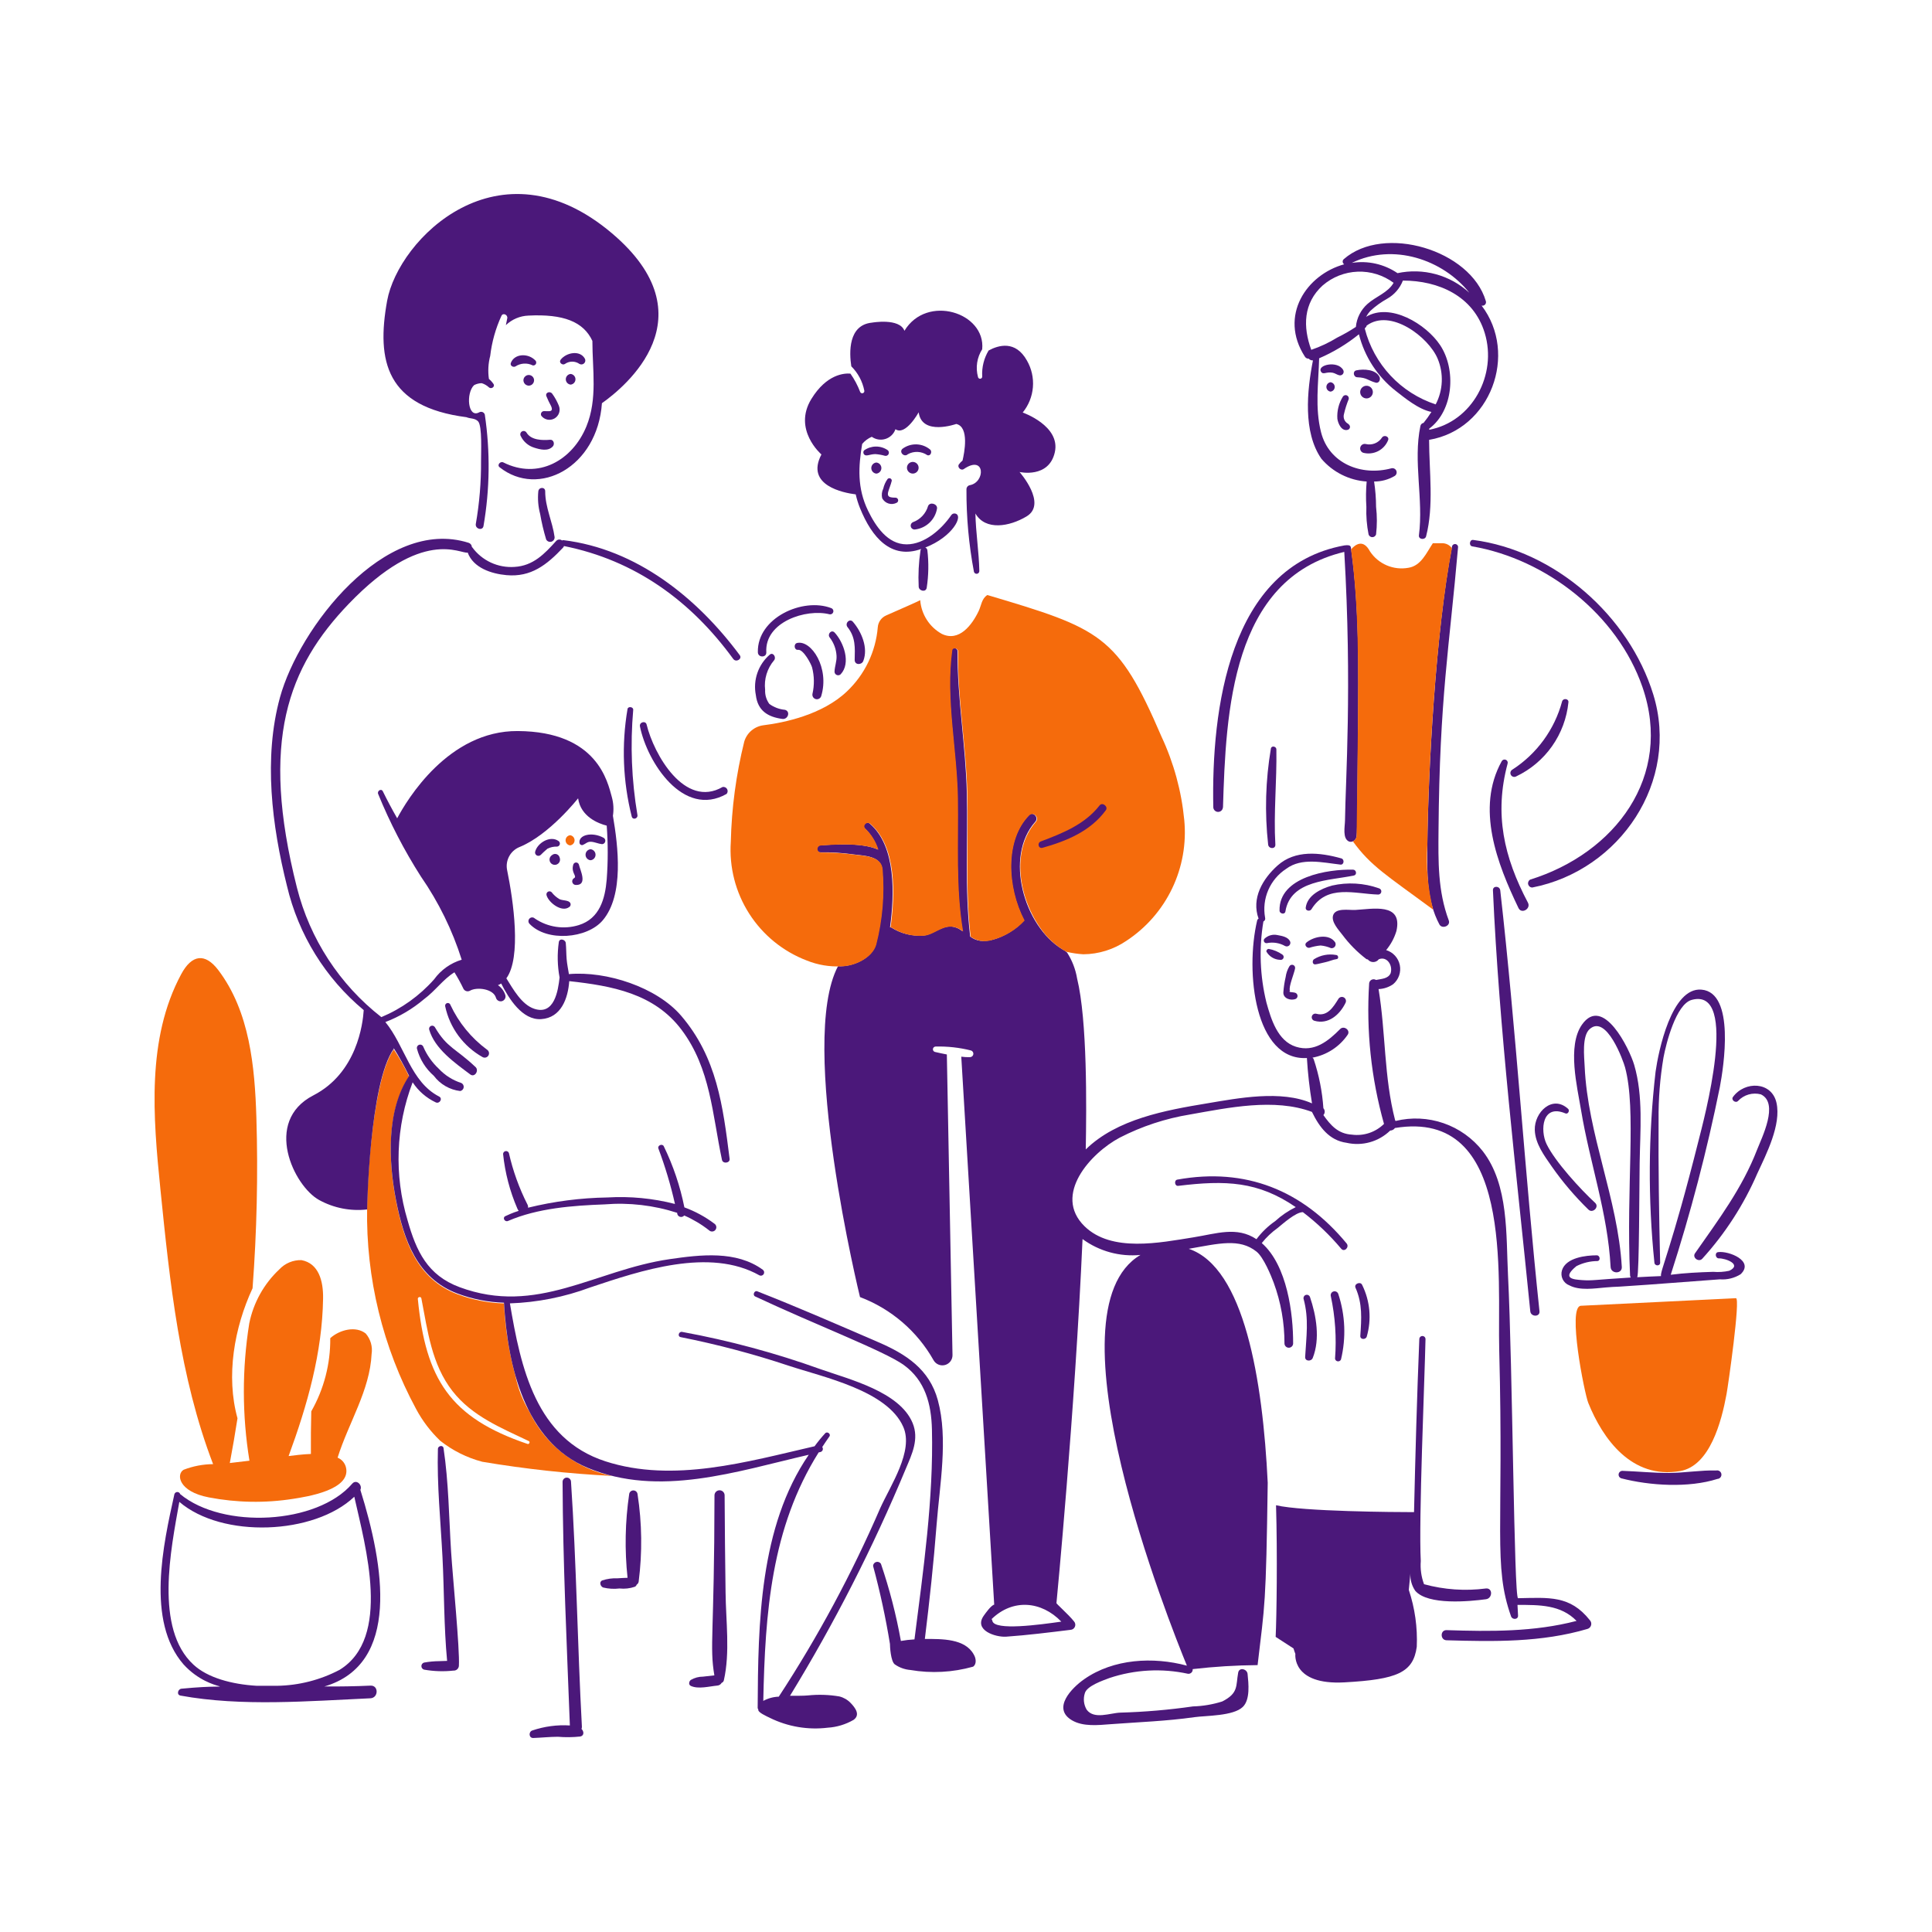 <svg xmlns="http://www.w3.org/2000/svg" width="400" height="400" viewBox="0 0 400 400" fill="none"><path d="M118.03 175.03C118.287 174.998 118.523 174.874 118.695 174.68C118.866 174.486 118.961 174.236 118.961 173.977C118.961 173.718 118.866 173.468 118.695 173.274C118.523 173.08 118.287 172.955 118.03 172.924C117.773 172.955 117.536 173.08 117.364 173.274C117.193 173.468 117.098 173.718 117.098 173.977C117.098 174.236 117.193 174.486 117.364 174.68C117.536 174.874 117.773 174.998 118.03 175.03Z" fill="#F56B0C"></path><path d="M359.405 268.777C360.391 268.724 357.776 286.967 357.459 288.654C356.416 294.313 354.016 303.499 347.85 304.569C337.86 306.306 331.839 297.938 328.829 290.442C328.034 288.458 324.461 270.53 327.3 270.346L359.405 268.777Z" fill="#F56B0C"></path><path d="M69.898 301.793C72.17 294.551 76.586 287.867 76.939 280.309C77.054 279.559 77.004 278.793 76.793 278.064C76.582 277.336 76.215 276.662 75.718 276.089C73.652 274.45 70.306 275.309 68.377 277.051C68.43 282.36 67.074 287.588 64.446 292.201C64.371 295.142 64.345 298.083 64.368 301.025C62.619 301.094 60.872 301.322 59.754 301.462C63.645 290.882 66.724 280.038 66.891 268.828C66.948 265.198 65.979 261.557 62.41 260.895C61.555 260.872 60.705 261.03 59.916 261.36C59.126 261.69 58.416 262.184 57.832 262.809C54.639 265.805 52.461 269.724 51.602 274.018C50.101 283.428 50.115 293.017 51.646 302.422L47.579 302.903C48.161 299.821 48.692 296.734 49.17 293.642C46.75 284.905 48.488 274.897 52.29 266.724C53.174 254.992 53.439 243.221 53.084 231.461C52.759 220.785 51.687 209.446 45.222 200.882C42.449 197.211 39.703 197.623 37.506 201.711C30.334 215.071 31.688 231.199 33.216 246.274C35.161 265.495 37.191 285.074 44.12 303.133C42.028 303.151 39.956 303.548 38.005 304.304C36.468 305.229 36.926 308.813 43.238 310.019C49.001 311.126 54.913 311.227 60.711 310.316C63.334 309.901 72.874 308.498 71.606 303.718C71.488 303.288 71.272 302.891 70.976 302.557C70.68 302.223 70.311 301.961 69.898 301.793Z" fill="#F56B0C"></path><path d="M109.64 292.35C108.25 290.044 107.261 287.519 106.715 284.882C105.377 279.978 104.583 274.941 104.348 269.863C101.062 269.76 97.815 269.12 94.736 267.967C86.361 264.837 83.619 256.941 82.004 248.667C80.436 240.663 79.942 229.988 84.712 222.911C83.788 220.958 82.724 219.075 81.528 217.277C77.334 223.13 76.091 242.932 76.007 250.092C75.754 264.611 79.248 278.949 86.151 291.724C87.452 294.156 89.13 296.367 91.122 298.276C93.699 300.323 96.675 301.812 99.859 302.645C108.755 304.14 117.73 305.118 126.739 305.572C123.06 304.841 119.601 303.266 116.634 300.972C113.667 298.678 111.273 295.726 109.64 292.35ZM109.23 298.955C93.164 293.513 88.121 285.534 86.505 268.908C86.505 268.48 87.159 268.392 87.239 268.804C88.542 275.524 89.35 282.463 93.695 288.024C97.746 293.207 103.725 295.607 109.474 298.36C109.817 298.482 109.571 299.07 109.232 298.955H109.23Z" fill="#F56B0C"></path><path d="M111.451 101.727C111.296 103.292 111.423 104.872 111.826 106.392C112.135 108.18 112.553 109.948 113.076 111.686C113.174 111.877 113.335 112.027 113.532 112.112C113.728 112.197 113.948 112.211 114.154 112.153C114.36 112.094 114.539 111.966 114.661 111.79C114.783 111.614 114.84 111.401 114.823 111.188C114.387 107.99 112.866 104.998 112.878 101.727C112.889 100.756 111.548 100.816 111.451 101.727Z" fill="#4B187A"></path><path d="M121.096 74.268C120.063 72.384 117.154 73.017 116.063 74.496C115.653 75.053 116.429 75.681 116.937 75.37C117.379 75.05 117.909 74.877 118.455 74.873C119 74.87 119.533 75.037 119.978 75.352C120.131 75.436 120.307 75.47 120.48 75.447C120.653 75.424 120.814 75.346 120.939 75.224C121.064 75.103 121.147 74.944 121.176 74.772C121.204 74.6 121.176 74.423 121.096 74.268Z" fill="#4B187A"></path><path d="M105.762 75.152C105.559 75.707 106.234 76.114 106.698 75.877C107.223 75.526 107.832 75.32 108.463 75.281C109.094 75.241 109.724 75.368 110.289 75.65C110.415 75.678 110.545 75.666 110.663 75.614C110.78 75.563 110.879 75.475 110.943 75.364C111.007 75.253 111.034 75.124 111.02 74.997C111.007 74.869 110.952 74.749 110.866 74.655C109.375 73.051 106.489 73.18 105.762 75.152Z" fill="#4B187A"></path><path d="M109.013 89.573C108.966 89.494 108.905 89.426 108.832 89.371C108.759 89.316 108.676 89.276 108.587 89.253C108.499 89.231 108.407 89.225 108.316 89.238C108.226 89.251 108.139 89.282 108.06 89.328C107.982 89.374 107.913 89.436 107.858 89.509C107.803 89.582 107.763 89.665 107.741 89.753C107.718 89.842 107.713 89.934 107.726 90.024C107.738 90.115 107.769 90.202 107.815 90.28C108.087 90.852 108.474 91.36 108.953 91.774C109.431 92.188 109.991 92.498 110.595 92.683C111.819 93.08 113.501 93.502 114.465 92.413C114.884 91.941 114.641 90.982 113.897 91.049C112.281 91.186 109.975 91.161 109.013 89.573Z" fill="#4B187A"></path><path d="M149.606 162.938C141.742 167.463 135.361 156.151 133.878 150.016C133.667 149.143 132.316 149.5 132.498 150.4C133.987 157.813 141.471 169.438 150.426 164.379C150.549 164.243 150.626 164.071 150.646 163.888C150.665 163.706 150.627 163.522 150.536 163.362C150.445 163.203 150.307 163.076 150.14 163C149.973 162.923 149.786 162.902 149.606 162.938Z" fill="#4B187A"></path><path d="M158.656 135.049C158.285 128.734 166.931 125.954 171.762 127.186C171.925 127.217 172.094 127.185 172.236 127.097C172.377 127.008 172.48 126.871 172.524 126.71C172.568 126.55 172.551 126.379 172.475 126.23C172.4 126.082 172.271 125.968 172.115 125.91C166.236 123.635 156.731 127.908 156.907 135.04C156.927 136.202 158.724 136.194 158.656 135.049Z" fill="#4B187A"></path><path d="M161.968 148.845C163.173 149.006 163.716 147.254 162.499 146.957C161.338 146.85 160.227 146.43 159.284 145.744C158.668 144.899 158.36 143.868 158.411 142.824C158.284 141.732 158.383 140.626 158.702 139.574C159.02 138.523 159.551 137.547 160.262 136.709C160.784 136.106 160.069 134.972 159.388 135.521C158.207 136.537 157.316 137.849 156.806 139.323C156.297 140.796 156.187 142.378 156.488 143.908C156.874 147.141 158.978 148.444 161.968 148.845Z" fill="#4B187A"></path><path d="M170.015 144.144C171.802 138.308 167.992 132.472 165.044 133.118C164.257 133.295 164.414 134.642 165.235 134.543C166.345 134.407 167.956 137.521 168.128 138.168C168.597 139.962 168.627 141.843 168.214 143.65C168.167 143.883 168.211 144.124 168.335 144.326C168.459 144.528 168.655 144.675 168.884 144.738C169.113 144.8 169.357 144.774 169.566 144.664C169.776 144.553 169.937 144.367 170.015 144.144Z" fill="#4B187A"></path><path d="M174.043 139.609C176.245 137.277 174.66 132.973 172.805 130.969C172.158 130.271 171.224 131.273 171.783 131.991C172.628 133.082 173.121 134.405 173.198 135.783C173.265 136.944 172.805 137.959 172.779 139.086C172.784 139.23 172.831 139.369 172.913 139.487C172.996 139.605 173.11 139.697 173.243 139.752C173.376 139.808 173.522 139.823 173.664 139.798C173.806 139.773 173.937 139.707 174.043 139.609Z" fill="#4B187A"></path><path d="M178.734 136.849C179.795 134.138 178.367 130.794 176.584 128.732C175.912 127.954 174.848 129.056 175.475 129.843C177.164 131.965 177.012 134.087 176.952 136.605C176.925 137.723 178.39 137.724 178.734 136.849Z" fill="#4B187A"></path><path d="M189.437 109.625C190.571 109.495 191.631 108.998 192.456 108.209C193.281 107.421 193.825 106.384 194.006 105.257C194.084 104.304 192.547 103.858 192.153 104.749C191.932 105.517 191.533 106.222 190.988 106.806C190.444 107.389 189.768 107.836 189.018 108.109C188.845 108.187 188.706 108.325 188.625 108.497C188.545 108.669 188.528 108.863 188.579 109.046C188.629 109.229 188.744 109.388 188.901 109.494C189.058 109.6 189.248 109.646 189.437 109.625Z" fill="#4B187A"></path><path d="M188.982 98.049C189.221 98.049 189.454 97.978 189.652 97.845C189.851 97.713 190.005 97.525 190.097 97.304C190.188 97.084 190.212 96.841 190.165 96.607C190.119 96.373 190.004 96.159 189.835 95.99C189.666 95.821 189.452 95.706 189.218 95.66C188.984 95.613 188.741 95.637 188.521 95.728C188.3 95.82 188.112 95.974 187.98 96.172C187.847 96.371 187.776 96.604 187.776 96.843C187.776 97.162 187.903 97.469 188.13 97.695C188.356 97.922 188.662 98.049 188.982 98.049Z" fill="#4B187A"></path><path d="M181.437 98.058C181.722 98.03 181.988 97.897 182.181 97.685C182.374 97.472 182.481 97.195 182.481 96.908C182.481 96.621 182.374 96.344 182.181 96.132C181.988 95.919 181.722 95.786 181.437 95.759C181.151 95.786 180.886 95.919 180.692 96.132C180.499 96.344 180.392 96.621 180.392 96.908C180.392 97.195 180.499 97.472 180.692 97.685C180.886 97.897 181.151 98.03 181.437 98.058Z" fill="#4B187A"></path><path d="M191.98 94.231C192.652 94.501 193.025 93.568 192.625 93.12C191.826 92.433 190.817 92.039 189.763 92.004C188.71 91.969 187.676 92.295 186.834 92.928C186.079 93.615 187.217 94.754 187.951 94.047C188.573 93.7 189.28 93.533 189.992 93.566C190.703 93.598 191.392 93.829 191.98 94.231Z" fill="#4B187A"></path><path d="M183.736 93.165C183.02 92.689 182.177 92.442 181.317 92.454C180.458 92.466 179.622 92.738 178.92 93.234C178.806 93.353 178.744 93.513 178.747 93.679C178.75 93.844 178.818 94.002 178.936 94.118C179.38 94.546 180.008 94.049 181.21 94.015C181.891 94.061 182.564 94.18 183.219 94.369C183.372 94.405 183.532 94.386 183.672 94.316C183.812 94.246 183.922 94.128 183.984 93.984C184.046 93.84 184.055 93.679 184.009 93.529C183.964 93.379 183.867 93.25 183.736 93.165Z" fill="#4B187A"></path><path d="M185.681 104.077C185.775 104.022 185.851 103.939 185.899 103.841C185.948 103.742 185.966 103.631 185.952 103.523C185.937 103.414 185.892 103.311 185.82 103.228C185.748 103.145 185.654 103.085 185.548 103.055C185.226 103.002 184.929 103.055 184.614 102.984C183.076 102.808 184.202 101.338 184.632 99.534C184.637 99.431 184.61 99.328 184.555 99.241C184.499 99.153 184.417 99.085 184.321 99.047C184.225 99.008 184.119 99 184.018 99.024C183.918 99.048 183.827 99.103 183.758 99.181C183.333 99.772 183.032 100.444 182.874 101.156C182.567 101.776 182.487 102.483 182.648 103.156C182.785 103.417 182.973 103.648 183.2 103.836C183.427 104.024 183.69 104.165 183.972 104.251C184.254 104.336 184.55 104.365 184.844 104.336C185.137 104.306 185.422 104.218 185.681 104.077Z" fill="#4B187A"></path><path d="M129.92 146.808C128.662 154.206 128.96 161.785 130.794 169.062C131.004 169.831 132.106 169.497 131.973 168.738C130.761 161.547 130.467 154.231 131.1 146.966C131.151 146.329 130.016 146.172 129.92 146.808Z" fill="#4B187A"></path><path d="M96.572 86.376C97.357 86.717 98.317 86.526 98.991 87.249C99.863 88.187 99.58 93.793 99.594 95.48C99.622 99.834 99.26 104.182 98.512 108.472C98.335 109.51 99.927 109.957 100.103 108.909C101.421 101.281 101.513 93.491 100.374 85.835C100.341 85.72 100.282 85.614 100.202 85.525C100.121 85.436 100.022 85.366 99.912 85.32C99.801 85.275 99.681 85.255 99.561 85.263C99.442 85.27 99.326 85.304 99.221 85.363C96.828 86.684 96.443 81.387 98.146 79.744C98.636 79.482 99.182 79.342 99.737 79.334C100.298 79.508 100.812 79.807 101.241 80.208C101.702 80.629 102.562 80.075 102.167 79.492C101.904 79.102 101.586 78.752 101.223 78.452C100.992 76.858 101.084 75.234 101.493 73.677C101.827 70.809 102.612 68.011 103.819 65.387C104.15 64.671 105.175 65.201 105.023 65.902C104.924 66.363 104.846 66.837 104.735 67.316C105.993 66.115 107.646 65.412 109.384 65.341C116.634 64.975 120.802 66.598 122.647 70.582C122.647 76.542 123.743 82.586 121.409 88.284C118.521 95.324 111.428 99.37 104.206 95.736C103.601 95.433 102.834 96.266 103.437 96.742C111.487 103.124 123.688 96.763 124.624 83.479C129.379 80.119 147.165 65.62 126.688 48.292C103.297 28.497 82.478 49.507 80.154 62.262C77.877 74.818 80.015 84.243 96.572 86.376Z" fill="#4B187A"></path><path d="M211.741 85.408C212.96 83.914 213.696 82.085 213.852 80.163C214.008 78.241 213.577 76.317 212.615 74.646C210.242 70.402 206.71 71.463 204.682 72.566C203.715 74.179 203.253 76.044 203.354 77.921C203.369 78.037 203.338 78.154 203.267 78.247C203.195 78.339 203.09 78.4 202.975 78.415C202.859 78.43 202.742 78.399 202.649 78.328C202.556 78.257 202.496 78.152 202.48 78.036C202.219 77.074 202.161 76.067 202.312 75.081C202.462 74.096 202.817 73.152 203.354 72.312C204.091 64.697 191.882 60.837 187.253 68.485C186.239 65.778 180.517 66.8 180.517 66.8C175.58 67.29 175.824 73.012 176.252 75.841C177.63 77.21 178.568 78.96 178.943 80.865C178.971 80.98 178.953 81.101 178.893 81.203C178.833 81.305 178.736 81.379 178.622 81.41C178.508 81.441 178.386 81.426 178.283 81.369C178.18 81.311 178.103 81.216 178.07 81.102C177.562 79.774 176.89 78.515 176.07 77.353C174.81 77.249 171.148 77.452 167.988 82.597C164.078 88.963 170.068 94.091 170.068 94.091C166.678 100.539 174.697 102.049 177.169 102.355C177.383 103.315 177.675 104.256 178.043 105.168C180.535 111.342 184.51 115.883 190.729 113.656C190.658 113.74 190.607 113.838 190.581 113.945C190.204 116.436 190.079 118.958 190.206 121.474C190.255 122.359 191.695 122.691 191.865 121.694C192.258 119.129 192.305 116.522 192.004 113.945C191.994 113.816 191.947 113.693 191.87 113.589C191.793 113.486 191.688 113.406 191.568 113.359C197.226 111.17 199.568 106.705 197.757 106.321C197.605 106.29 197.448 106.304 197.304 106.362C197.16 106.42 197.037 106.52 196.951 106.648C194.965 109.557 191.419 112.709 187.707 112.703C183.758 112.703 181.284 108.93 179.739 105.766C177.429 101.041 177.728 96.57 178.501 91.918C179.039 91.272 179.722 90.763 180.494 90.432C180.901 90.722 181.37 90.912 181.864 90.989C182.357 91.066 182.862 91.026 183.338 90.873C183.813 90.721 184.247 90.459 184.604 90.11C184.961 89.76 185.231 89.332 185.394 88.86C187.474 90.319 190.201 85.366 190.201 85.366C190.855 90.317 197.982 87.776 197.982 87.776C200.733 88.388 199.658 93.771 199.283 95.352C199.004 95.579 198.754 95.841 198.54 96.13C198.114 96.71 198.951 97.518 199.536 97.117C204.031 94.042 204.054 99.921 200.733 100.463C200.544 100.515 200.378 100.63 200.262 100.789C200.147 100.947 200.088 101.14 200.095 101.336C200.067 107.052 200.585 112.757 201.642 118.374C201.676 118.509 201.759 118.627 201.874 118.704C201.989 118.782 202.129 118.815 202.267 118.797C202.405 118.779 202.531 118.71 202.622 118.605C202.713 118.5 202.762 118.365 202.76 118.226C202.685 114.258 202.026 110.291 201.948 106.316C204.019 109.907 208.999 109.043 212.537 106.919C216.905 104.298 211.087 97.723 211.087 97.723C211.087 97.723 217.16 99.112 218.39 93.635C219.621 88.158 211.741 85.408 211.741 85.408Z" fill="#4B187A"></path><path d="M100.798 217.298C97.557 214.894 94.965 211.72 93.258 208.063C93.217 207.921 93.121 207.8 92.991 207.729C92.861 207.657 92.708 207.639 92.565 207.679C92.422 207.72 92.301 207.815 92.228 207.944C92.155 208.073 92.136 208.226 92.176 208.369C92.646 210.564 93.578 212.634 94.91 214.442C96.241 216.249 97.942 217.753 99.898 218.854C100.105 218.973 100.35 219.006 100.58 218.944C100.811 218.883 101.007 218.732 101.126 218.526C101.246 218.32 101.278 218.074 101.217 217.844C101.155 217.614 101.005 217.417 100.798 217.298Z" fill="#4B187A"></path><path d="M98.512 220.976C94.333 216.995 92.583 217.016 90.036 212.664C89.955 212.532 89.83 212.433 89.682 212.385C89.534 212.337 89.374 212.344 89.231 212.405C89.088 212.465 88.972 212.575 88.903 212.714C88.834 212.853 88.818 213.013 88.857 213.163C90.011 217.163 94.174 220.06 97.375 222.458C98.259 223.116 99.184 221.727 98.512 220.976Z" fill="#4B187A"></path><path d="M90.832 221.257C89.471 219.987 88.387 218.449 87.649 216.739C87.591 216.574 87.472 216.437 87.317 216.356C87.162 216.275 86.982 216.255 86.813 216.302C86.645 216.349 86.5 216.458 86.409 216.608C86.318 216.757 86.287 216.936 86.323 217.107C86.897 219.291 88.114 221.251 89.817 222.734C90.467 223.601 91.286 224.328 92.224 224.87C93.163 225.411 94.201 225.758 95.278 225.887C95.462 225.854 95.632 225.764 95.762 225.629C95.892 225.494 95.975 225.321 96.001 225.135C96.026 224.949 95.991 224.76 95.902 224.595C95.813 224.43 95.673 224.298 95.504 224.218C93.718 223.648 92.109 222.629 90.832 221.257Z" fill="#4B187A"></path><path d="M105.177 252.788C111.343 250.123 118.579 249.604 125.168 249.355C130.245 248.941 135.353 249.535 140.2 251.102C140.192 251.275 140.239 251.447 140.334 251.591C140.429 251.736 140.568 251.847 140.73 251.908C140.892 251.969 141.07 251.977 141.237 251.931C141.404 251.885 141.552 251.788 141.66 251.652C143.509 252.458 145.247 253.497 146.831 254.745C146.922 254.827 147.028 254.889 147.144 254.928C147.259 254.967 147.382 254.981 147.503 254.97C147.625 254.959 147.743 254.923 147.85 254.864C147.957 254.805 148.05 254.725 148.125 254.629C148.199 254.532 148.253 254.421 148.282 254.302C148.312 254.184 148.316 254.061 148.296 253.941C148.275 253.82 148.23 253.706 148.163 253.604C148.096 253.502 148.009 253.415 147.906 253.348C146.013 251.924 143.92 250.787 141.694 249.974C140.818 245.592 139.385 241.341 137.43 237.323C137.132 236.704 136.069 237.146 136.313 237.786C137.719 241.53 138.866 245.366 139.745 249.267C135.184 248.095 130.467 247.641 125.766 247.921C120.222 248.01 114.705 248.722 109.32 250.043C109.357 249.798 109.307 249.548 109.181 249.336C107.476 245.97 106.194 242.406 105.363 238.725C105.314 238.59 105.22 238.476 105.097 238.402C104.974 238.329 104.829 238.3 104.687 238.321C104.545 238.342 104.415 238.411 104.318 238.518C104.222 238.624 104.165 238.761 104.158 238.904C104.559 242.805 105.555 246.622 107.112 250.222C107.439 251.106 108.068 250.176 104.577 251.813C103.981 252.177 104.544 253.062 105.177 252.788Z" fill="#4B187A"></path><path d="M91.827 299.811C91.725 299.128 90.685 299.33 90.666 299.959C90.445 307.386 91.226 314.925 91.61 322.352C91.978 329.489 91.898 336.759 92.57 343.871C92.029 343.871 91.477 343.917 90.945 343.923C89.887 343.932 88.832 344.032 87.79 344.22C87.633 344.266 87.494 344.362 87.396 344.494C87.298 344.625 87.245 344.785 87.245 344.949C87.245 345.114 87.298 345.273 87.396 345.405C87.494 345.536 87.633 345.632 87.79 345.679C89.8 346.035 91.851 346.103 93.88 345.88C94.02 345.889 94.16 345.871 94.293 345.825C94.426 345.78 94.548 345.709 94.653 345.616C94.758 345.523 94.843 345.41 94.904 345.284C94.965 345.158 95.001 345.021 95.009 344.881C95.216 341.47 93.73 326.55 93.4 321.33C92.949 314.209 92.895 306.893 91.827 299.811Z" fill="#4B187A"></path><path d="M150.025 309.595C150.025 309.317 149.914 309.05 149.718 308.854C149.521 308.657 149.254 308.546 148.976 308.546C148.698 308.546 148.431 308.657 148.235 308.854C148.038 309.05 147.927 309.317 147.927 309.595C147.894 338.619 146.866 340.719 147.901 346.867L145.568 347.129C144.675 347.127 143.798 347.363 143.026 347.811C142.651 348.091 142.495 348.795 143.026 349.049C144.583 349.773 146.875 349.134 148.53 348.98C148.711 348.966 148.884 348.907 149.037 348.81C149.189 348.712 149.315 348.579 149.404 348.422C149.518 348.377 149.62 348.306 149.701 348.213C149.782 348.121 149.839 348.01 149.867 347.891C151.178 342.11 150.285 335.617 150.221 329.702C150.136 322.946 150.05 316.288 150.025 309.595Z" fill="#4B187A"></path><path d="M130.261 309.36C129.421 315.092 129.309 320.907 129.929 326.667C129.222 326.667 128.461 326.746 127.807 326.773C126.749 326.728 125.692 326.876 124.687 327.21C123.98 327.507 124.311 328.467 124.88 328.678C125.986 328.946 127.131 329.014 128.261 328.877C129.331 328.995 130.414 328.874 131.432 328.524C131.522 328.481 131.603 328.42 131.669 328.345C131.735 328.27 131.785 328.182 131.816 328.087C131.924 328.018 132.016 327.927 132.087 327.82C132.158 327.713 132.206 327.593 132.228 327.466C132.998 321.451 132.921 315.357 132 309.363C131.978 309.148 131.878 308.948 131.718 308.802C131.557 308.657 131.349 308.576 131.132 308.576C130.916 308.575 130.707 308.655 130.546 308.8C130.385 308.945 130.284 309.144 130.261 309.36Z" fill="#4B187A"></path><path d="M187.523 304.118C188.827 301.034 190.321 297.948 188.947 294.62C186.27 288.135 175.833 285.578 169.884 283.479C160.558 280.125 150.973 277.541 141.225 275.755C140.518 275.629 140.212 276.698 140.928 276.839C148.503 278.344 155.976 280.323 163.304 282.763C170.531 285.152 183.723 287.9 187.016 295.423C189.202 300.412 184.397 307.48 182.241 312.249C176.366 325.834 169.338 338.891 161.236 351.277C160.114 351.314 159.016 351.614 158.03 352.151C158.407 333.926 159.682 316.33 169.493 300.709L169.847 300.629C169.954 300.605 170.054 300.555 170.137 300.482C170.221 300.41 170.285 300.318 170.323 300.215C170.362 300.112 170.375 300.001 170.36 299.891C170.346 299.782 170.304 299.678 170.239 299.589C170.729 298.855 171.201 298.123 171.725 297.396C172.078 296.9 171.274 296.281 170.851 296.742C170.068 297.597 169.333 298.495 168.649 299.432C154.741 302.631 139.39 307.094 125.349 302.551C110.952 297.886 107.824 283.202 105.573 269.85C111.248 269.655 116.853 268.543 122.173 266.558C132.592 263.077 146.916 258.214 157.252 264.059C157.406 264.128 157.579 264.138 157.74 264.086C157.9 264.035 158.035 263.926 158.12 263.78C158.204 263.635 158.232 263.463 158.198 263.298C158.163 263.134 158.069 262.988 157.933 262.888C152.43 258.867 145.012 259.769 138.633 260.695C123.13 262.954 111.174 272.443 95.14 266.49C88.519 264.032 86.186 259.054 84.384 252.651C81.573 243.273 81.942 233.228 85.433 224.081C86.612 225.878 88.264 227.314 90.208 228.232C91.01 228.61 91.72 227.438 90.915 227.025C85.035 224.019 83.811 216.498 79.785 211.605C82.697 210.491 85.4 208.893 87.78 206.878C90.156 205.121 91.702 202.781 94.087 201.304C94.779 202.42 95.409 203.572 95.974 204.756C96.106 204.979 96.32 205.14 96.57 205.206C96.82 205.273 97.087 205.238 97.311 205.11C98.726 204.293 102.157 204.707 102.684 206.578C102.755 206.836 102.927 207.055 103.16 207.186C103.393 207.318 103.669 207.352 103.927 207.28C104.185 207.208 104.404 207.037 104.535 206.804C104.667 206.57 104.701 206.295 104.629 206.037C104.366 205.194 103.827 204.464 103.099 203.966C103.332 203.876 103.555 203.761 103.764 203.624C105.345 206.735 108.132 211.262 112.056 210.999C116.189 210.721 117.603 206.684 117.856 203.136C126.698 204.105 135.469 205.679 141.123 213.227C147.125 221.239 147.47 230.697 149.475 240.136C149.661 241.01 151.171 240.828 151.058 239.919C149.671 228.935 148.433 218.953 141.027 210.3C135.966 204.387 125.572 200.995 117.787 201.678C117.621 200.638 117.402 199.607 117.315 198.558C117.228 197.509 117.244 196.348 117.138 195.246C117.068 194.496 115.828 194.171 115.697 195.055C115.349 197.487 115.402 199.961 115.854 202.376C115.549 205.136 114.77 210.242 110.611 208.859C107.99 207.987 106.243 204.792 104.837 202.551C107.982 198.252 106.288 186.473 105.004 180.202C104.794 179.232 104.93 178.219 105.39 177.34C105.849 176.46 106.602 175.769 107.518 175.387C113.747 172.871 119.69 165.279 119.69 165.279C120.231 169.115 123.934 170.52 125.614 170.938C125.892 174.646 125.892 178.37 125.614 182.079C125.283 186.042 124.176 190.185 119.83 191.532C118.309 192.002 116.701 192.123 115.127 191.887C113.553 191.651 112.052 191.064 110.735 190.169C110.589 190.023 110.391 189.941 110.185 189.94C109.978 189.94 109.78 190.022 109.634 190.168C109.488 190.314 109.406 190.512 109.406 190.718C109.406 190.925 109.487 191.123 109.633 191.269C113.225 195.05 121.557 194.36 124.792 190.544C129.23 185.309 127.975 175.185 126.898 168.902C127.101 167.59 127.02 166.25 126.661 164.971C125.81 161.977 123.761 151.452 107.188 151.355C92.841 151.263 84.269 165.576 82.231 169.421C81.183 167.588 80.192 165.723 79.26 163.829C78.943 163.175 78.022 163.748 78.299 164.397C80.727 170.349 83.69 176.069 87.15 181.486C90.81 186.768 93.655 192.57 95.591 198.698C93.291 199.39 91.282 200.819 89.875 202.765C86.87 206.16 83.138 208.834 78.955 210.585C70.308 203.838 64.157 194.4 61.475 183.766C53.782 153.42 59.629 138.106 72.23 124.993C87.495 109.119 95.281 114.737 96.834 114.411C97.996 117.575 101.725 118.794 104.871 119.078C109.937 119.534 113.2 116.956 116.553 113.407C116.65 113.305 116.724 113.185 116.772 113.053C131.503 116.007 143.054 124.41 151.807 136.424C152.393 137.227 153.74 136.424 153.151 135.637C144.318 123.745 131.782 113.662 116.615 111.826C116.526 111.823 116.44 111.851 116.369 111.904C116.192 111.759 115.966 111.688 115.738 111.706C115.511 111.725 115.299 111.83 115.147 112.001C112.742 114.67 110.39 117.156 106.505 117.374C104.824 117.49 103.141 117.177 101.613 116.466C100.085 115.755 98.763 114.668 97.769 113.306L97.698 113.253C97.688 113.056 97.617 112.866 97.495 112.71C97.373 112.554 97.207 112.438 97.018 112.38C79.665 106.885 61.903 130.028 57.963 144.401C54.522 156.957 56.297 170.963 59.413 183.412C61.778 193.483 67.357 202.512 75.305 209.133C75.129 211.938 73.914 222.129 64.883 226.781C54.396 232.184 60.849 245.608 66.089 248.458C69.116 250.118 72.584 250.798 76.015 250.403C76.015 250.403 76.451 224.193 81.544 217.124L81.458 216.914C82.64 218.805 83.724 220.756 84.706 222.758C79.932 229.832 80.428 240.511 81.997 248.515C83.619 256.789 86.368 264.687 94.729 267.815C97.808 268.968 101.055 269.608 104.341 269.711C105.11 282.756 108.602 298.426 121.632 303.881C136.486 310.099 152.543 304.624 167.447 301.191C157.217 316.122 156.964 336.138 156.867 353.611C156.875 353.725 156.921 353.833 156.998 353.917V354.039C156.998 354.55 158.571 355.268 159.427 355.682C163.126 357.496 167.272 358.198 171.362 357.702C173.248 357.586 175.081 357.032 176.717 356.085C178.176 355.046 177.088 353.59 176.123 352.589C175.484 351.922 174.669 351.45 173.772 351.228C171.631 350.865 169.45 350.795 167.29 351.019C166.229 351.12 164.897 351.081 163.56 351.097C172.751 336.081 180.763 320.374 187.523 304.118Z" fill="#4B187A"></path><path d="M191.481 339.327C192.45 331.464 193.304 323.54 193.918 315.607C194.546 307.508 196.349 297.899 194.172 289.902C192.418 283.465 187.585 280.353 181.739 277.837C173.467 274.268 165.143 270.63 156.787 267.352C156.184 267.117 155.747 268.13 156.342 268.413C168.623 274.195 183.118 279.73 187.087 282.585C191.566 285.815 192.821 290.701 192.949 295.961C193.294 310.263 191.157 325.098 189.332 339.419C188.389 339.468 187.449 339.576 186.519 339.742C185.545 334.319 184.163 328.977 182.386 323.761C182.284 323.604 182.134 323.483 181.959 323.416C181.784 323.35 181.592 323.34 181.411 323.39C181.23 323.44 181.069 323.546 180.952 323.692C180.836 323.839 180.769 324.02 180.761 324.207C182.203 329.528 183.369 334.92 184.255 340.361V340.414C184.255 340.86 184.404 343.909 185.242 344.582C186.2 345.253 187.318 345.657 188.484 345.753C192.805 346.491 197.238 346.258 201.458 345.07C202.24 344.565 202.088 343.323 201.607 342.547C199.801 339.235 195.005 339.327 191.481 339.327Z" fill="#4B187A"></path><path d="M114.473 176.917L114.307 177.03C114.132 177.133 113.989 177.283 113.895 177.463C113.8 177.643 113.758 177.846 113.773 178.049C113.787 178.252 113.859 178.447 113.978 178.611C114.097 178.776 114.26 178.903 114.449 178.98C114.637 179.057 114.843 179.08 115.043 179.046C115.244 179.012 115.431 178.923 115.583 178.788C115.736 178.653 115.847 178.479 115.906 178.284C115.964 178.09 115.967 177.882 115.914 177.686L115.846 177.476C115.804 177.34 115.733 177.215 115.638 177.11C115.542 177.005 115.424 176.923 115.293 176.869C115.161 176.815 115.019 176.792 114.878 176.8C114.736 176.808 114.598 176.848 114.473 176.917Z" fill="#4B187A"></path><path d="M122.267 178.105C122.55 178.078 122.813 177.946 123.005 177.735C123.196 177.524 123.302 177.25 123.302 176.965C123.302 176.68 123.196 176.405 123.005 176.194C122.813 175.984 122.55 175.852 122.267 175.824C121.983 175.852 121.72 175.984 121.528 176.194C121.337 176.405 121.231 176.68 121.231 176.965C121.231 177.25 121.337 177.524 121.528 177.735C121.72 177.946 121.983 178.078 122.267 178.105Z" fill="#4B187A"></path><path d="M125.002 173.474C122.569 172.126 119.662 172.858 119.996 174.593C120.034 174.724 120.122 174.836 120.241 174.904C120.359 174.972 120.5 174.992 120.633 174.959C121.28 174.697 121.603 174.225 122.38 174.278C123.156 174.331 123.874 174.697 124.652 174.775C124.802 174.768 124.946 174.714 125.063 174.62C125.18 174.526 125.264 174.397 125.303 174.252C125.342 174.107 125.334 173.954 125.28 173.814C125.226 173.674 125.128 173.555 125.002 173.474Z" fill="#4B187A"></path><path d="M110.795 176.349C110.762 176.493 110.776 176.644 110.835 176.78C110.894 176.915 110.995 177.028 111.123 177.102C111.251 177.176 111.399 177.207 111.546 177.191C111.693 177.174 111.831 177.111 111.939 177.011C112.396 176.56 112.857 176.112 113.354 175.709C113.96 175.405 114.634 175.258 115.312 175.281C115.446 175.276 115.575 175.229 115.681 175.145C115.786 175.061 115.862 174.946 115.897 174.816C115.932 174.686 115.924 174.548 115.875 174.423C115.826 174.297 115.738 174.191 115.625 174.119C113.915 172.906 111.253 174.51 110.795 176.349Z" fill="#4B187A"></path><path d="M118.763 181.87C118.638 181.966 118.546 182.1 118.5 182.251C118.454 182.402 118.457 182.564 118.508 182.714C118.559 182.864 118.656 182.994 118.785 183.085C118.914 183.177 119.068 183.226 119.227 183.225C121.736 183.301 120.1 180.105 119.847 178.981C119.807 178.861 119.73 178.757 119.627 178.683C119.524 178.609 119.401 178.57 119.274 178.57C119.148 178.57 119.025 178.609 118.922 178.683C118.819 178.757 118.742 178.861 118.701 178.981C118.129 180.777 119.679 181.432 118.763 181.87Z" fill="#4B187A"></path><path d="M114.203 184.719C114.104 184.623 113.977 184.561 113.84 184.544C113.703 184.527 113.564 184.556 113.445 184.625C113.326 184.695 113.233 184.802 113.18 184.929C113.128 185.056 113.119 185.198 113.154 185.331C113.55 186.857 116.291 188.956 117.828 187.807C117.975 187.719 118.08 187.576 118.122 187.411C118.164 187.245 118.138 187.069 118.051 186.923C117.708 186.35 116.54 186.482 115.846 186.167C115.209 185.796 114.651 185.304 114.203 184.719Z" fill="#4B187A"></path><path d="M76.687 348.991C73.532 349.139 70.352 349.182 67.173 349.168C82.952 344.503 79.528 324.173 74.611 308.465C75.097 307.441 73.76 306.178 72.92 307.186C65.659 315.621 46.156 316.659 37.314 309.351C37.274 309.22 37.193 309.106 37.082 309.026C36.972 308.945 36.839 308.903 36.702 308.905C36.566 308.907 36.434 308.953 36.326 309.037C36.218 309.12 36.14 309.237 36.104 309.368C33.814 319.705 30.215 335.648 38 344.596C44.028 351.219 51.588 348.278 37.572 349.627C36.82 349.698 36.511 350.895 37.37 351.053C50.004 353.367 63.931 352.188 76.687 351.612C78.381 351.534 78.434 348.886 76.687 348.991ZM53.167 349.026C47.924 348.72 42.953 347.339 40.062 344.656C31.961 337.185 35.377 320.806 37.128 310.944C45.995 318.548 65.056 317.791 73.353 309.883C75.668 320.207 81.085 339.121 70.308 345.723C66.311 347.824 61.875 348.956 57.36 349.026H53.167Z" fill="#4B187A"></path><path d="M120.475 357.474C119.559 340.589 119.349 323.653 118.222 306.799C118.222 306.567 118.13 306.345 117.966 306.181C117.803 306.017 117.58 305.925 117.349 305.925C117.117 305.925 116.895 306.017 116.731 306.181C116.567 306.345 116.475 306.567 116.475 306.799C116.541 323.618 117.349 340.437 117.985 357.238C115.349 357.074 112.705 357.427 110.204 358.278C109.393 358.552 109.479 359.87 110.415 359.833C112.109 359.771 113.796 359.589 115.499 359.58C117.041 359.711 118.592 359.693 120.13 359.527C121.004 359.35 120.9 358.427 120.392 357.955C120.456 357.803 120.484 357.638 120.475 357.474Z" fill="#4B187A"></path><path d="M112.622 85.117C112.511 85.12 112.402 85.152 112.307 85.209C112.211 85.266 112.132 85.347 112.077 85.443C112.022 85.54 111.992 85.649 111.991 85.76C111.99 85.872 112.018 85.981 112.072 86.079C112.38 86.486 112.825 86.768 113.325 86.872C113.825 86.976 114.346 86.895 114.791 86.645C115.236 86.394 115.575 85.99 115.745 85.509C115.914 85.027 115.904 84.5 115.715 84.026C115.356 83.126 114.886 82.274 114.316 81.492C113.907 80.942 112.866 81.221 113.11 81.999C113.402 82.71 113.732 83.404 114.098 84.079C114.698 85.467 113.488 85.078 112.622 85.117Z" fill="#4B187A"></path><path d="M109.476 77.638C109.258 77.638 109.045 77.702 108.863 77.823C108.682 77.944 108.54 78.116 108.457 78.317C108.373 78.519 108.351 78.74 108.393 78.954C108.436 79.168 108.541 79.365 108.695 79.519C108.849 79.673 109.046 79.778 109.26 79.82C109.473 79.863 109.695 79.841 109.896 79.757C110.098 79.674 110.27 79.532 110.391 79.351C110.512 79.169 110.576 78.956 110.576 78.738C110.576 78.446 110.46 78.166 110.254 77.96C110.047 77.754 109.768 77.638 109.476 77.638Z" fill="#4B187A"></path><path d="M118.143 79.631C118.417 79.604 118.672 79.476 118.857 79.272C119.042 79.068 119.145 78.802 119.145 78.526C119.145 78.25 119.042 77.984 118.857 77.78C118.672 77.576 118.417 77.448 118.143 77.421C117.868 77.448 117.614 77.576 117.428 77.78C117.243 77.984 117.141 78.25 117.141 78.526C117.141 78.802 117.243 79.068 117.428 79.272C117.614 79.476 117.868 79.604 118.143 79.631Z" fill="#4B187A"></path><path d="M270.961 74.257C271.066 74.383 271.201 74.481 271.354 74.543C271.506 74.604 271.671 74.628 271.834 74.611C270.597 80.892 269.744 89.465 273.582 94.984C274.751 96.354 276.183 97.476 277.793 98.284C279.402 99.093 281.157 99.572 282.954 99.693C282.798 101.437 282.777 103.19 282.892 104.937C282.823 106.849 282.975 108.764 283.347 110.641C283.398 110.807 283.501 110.953 283.641 111.056C283.781 111.159 283.95 111.215 284.124 111.215C284.298 111.215 284.467 111.159 284.607 111.056C284.747 110.953 284.85 110.807 284.901 110.641C285.12 108.746 285.12 106.832 284.901 104.937C284.893 103.181 284.756 101.429 284.491 99.693C285.986 99.702 287.456 99.306 288.745 98.549C288.924 98.44 289.057 98.27 289.121 98.071C289.185 97.872 289.175 97.657 289.094 97.464C289.013 97.272 288.865 97.115 288.678 97.022C288.491 96.929 288.276 96.906 288.073 96.958C281.884 98.622 275.164 95.999 273.509 89.488C272.218 84.404 272.979 79.327 273.115 74.181C276.075 72.909 278.846 71.236 281.35 69.208C282.524 73.874 285.223 78.013 289.02 80.968C290.701 82.275 293.72 84.795 296.36 85.283C295.867 86.074 295.324 86.833 294.735 87.555C294.574 87.583 294.425 87.659 294.308 87.772C294.191 87.886 294.111 88.033 294.079 88.194C292.544 95.575 294.746 103.326 293.773 110.839C293.66 111.713 295.05 111.853 295.258 111.039C296.894 104.698 295.897 97.69 295.879 91.067C308.627 88.918 314.383 73.274 306.748 63.266C306.875 63.301 307.01 63.3 307.138 63.263C307.265 63.226 307.38 63.155 307.469 63.058C307.559 62.961 307.621 62.841 307.648 62.711C307.675 62.581 307.665 62.447 307.621 62.322C304.484 51.751 286.531 46.38 278.213 53.657C278.134 53.725 278.073 53.811 278.034 53.907C277.995 54.004 277.979 54.108 277.989 54.212C277.998 54.316 278.032 54.416 278.088 54.504C278.143 54.592 278.219 54.665 278.308 54.718C270.528 56.84 264.715 65.369 270.149 73.817C270.229 73.959 270.348 74.076 270.492 74.154C270.635 74.231 270.798 74.267 270.961 74.257ZM282.572 68.068V67.999C282.572 67.928 282.749 67.822 282.825 67.701C282.894 67.624 282.934 67.526 282.94 67.422C287.849 63.762 295.741 69.746 297.644 74.245C298.279 75.757 298.572 77.391 298.503 79.029C298.434 80.668 298.003 82.272 297.243 83.725C293.679 82.556 290.467 80.508 287.903 77.771C285.339 75.034 283.506 71.695 282.572 68.062V68.068ZM295.906 88.984V88.749C300.954 84.975 301.511 76.513 298.176 71.475C295.281 67.104 287.858 62.573 282.834 65.595C283.073 65.153 283.366 64.742 283.707 64.372C284.768 63.394 285.942 62.547 287.203 61.848C288.689 61.01 289.838 59.681 290.454 58.09C297.81 58.09 305.05 61.251 307.395 68.932C310.031 77.574 304.817 87.293 295.906 88.979V88.984ZM304.196 60.598C302.223 58.786 299.845 57.473 297.26 56.77C294.676 56.066 291.96 55.992 289.341 56.554C286.57 54.666 283.183 53.907 279.872 54.432C288.47 50.235 298.74 53.754 304.196 60.593V60.598ZM273.852 59.095C275.872 57.349 278.428 56.344 281.096 56.246C283.764 56.147 286.386 56.961 288.53 58.554C287.368 60.598 284.852 61.383 283.129 62.922C281.75 64.145 280.888 65.848 280.719 67.684C279.485 68.498 278.201 69.233 276.874 69.885C275.176 70.929 273.368 71.781 271.483 72.428C269.746 67.687 269.804 62.773 273.852 59.09V59.095Z" fill="#4B187A"></path><path d="M282.234 93.741C283.267 94.01 284.362 93.892 285.313 93.41C286.264 92.927 287.006 92.112 287.398 91.12C287.684 90.356 286.537 89.957 286.132 90.59C285.776 91.138 285.258 91.561 284.651 91.8C284.043 92.04 283.376 92.084 282.742 91.927C282.508 91.878 282.264 91.921 282.06 92.045C281.856 92.17 281.707 92.367 281.642 92.597C281.578 92.827 281.603 93.073 281.713 93.286C281.823 93.498 282.009 93.661 282.234 93.741Z" fill="#4B187A"></path><path d="M253.208 167.157C253.802 147.475 254.955 119.812 278.319 114.263C279.955 142.204 278.563 161.781 278.468 169.875C278.453 171.113 277.882 173.658 279.341 174.243C279.591 174.311 279.857 174.295 280.097 174.198C280.337 174.1 280.538 173.926 280.669 173.702C281.035 172.901 280.947 174.409 281.159 150.724C281.269 138.492 281.43 126.034 279.769 113.915C279.612 113.232 279.909 112.726 278.354 112.919C254.336 117.287 250.807 147.141 251.199 167.088C251.196 167.349 251.296 167.6 251.475 167.788C251.655 167.976 251.902 168.087 252.162 168.096C252.422 168.105 252.676 168.011 252.868 167.836C253.061 167.661 253.177 167.417 253.192 167.157H253.208Z" fill="#4B187A"></path><path d="M301.881 113.225C301.87 113.079 301.809 112.941 301.709 112.835C301.608 112.729 301.474 112.66 301.329 112.64C301.184 112.621 301.037 112.652 300.912 112.728C300.787 112.804 300.692 112.921 300.643 113.059C297.197 130.884 295.676 160.059 295.515 174.994C295.456 180.577 295.322 186.346 298.008 191.386C298.562 192.424 300.376 191.707 299.953 190.563C297.67 184.448 297.778 178.331 297.831 171.893C298.051 144.409 300.077 134.081 301.881 113.225Z" fill="#4B187A"></path><path d="M295.517 174.995C295.693 158.939 297.269 130.852 300.606 113.496C300.378 113.178 300.077 112.919 299.729 112.739C299.381 112.56 298.996 112.466 298.604 112.465H296.659C295.324 114.456 294.233 117.123 291.628 117.549C290.109 117.832 288.54 117.66 287.118 117.055C285.696 116.451 284.483 115.44 283.633 114.15C282.238 111.533 280.609 112.718 279.743 113.722V113.95C281.403 126.067 281.189 138.561 281.133 150.759C281.133 150.936 280.903 172.834 280.871 173.01C280.863 173.26 280.788 173.503 280.655 173.713C280.521 173.924 280.333 174.095 280.11 174.208C283.845 179.336 287.007 181.157 296.71 188.318C295.626 183.965 295.224 179.471 295.517 174.995Z" fill="#F56B0C"></path><path d="M318.734 271.485C315.664 242.483 313.895 213.305 310.61 184.334C310.502 183.391 309.053 183.338 309.098 184.334C310.399 213.404 313.941 242.536 316.829 271.485C316.949 272.691 318.863 272.699 318.734 271.485Z" fill="#4B187A"></path><path d="M264.26 155.136C264.248 154.515 263.231 154.315 263.123 154.987C262.014 161.555 261.823 168.244 262.556 174.864C262.667 175.791 264.107 175.851 264.05 174.864C263.666 168.303 264.374 161.718 264.26 155.136Z" fill="#4B187A"></path><path d="M304.816 113.119C320.201 115.772 334.87 127.275 340.044 142.223C346.471 160.791 334.331 176.655 316.804 182.116C316.635 182.212 316.503 182.362 316.429 182.542C316.355 182.722 316.343 182.922 316.395 183.109C316.448 183.297 316.561 183.461 316.717 183.577C316.874 183.693 317.064 183.753 317.259 183.748C335.431 180.194 347.841 161.723 342.288 143.765C337.272 127.515 321.927 113.98 305 111.787C304.249 111.685 304.065 112.995 304.816 113.119Z" fill="#4B187A"></path><path d="M313.92 160.741C316.891 159.33 319.447 157.175 321.341 154.486C323.234 151.796 324.401 148.663 324.728 145.39C324.799 144.614 323.62 144.506 323.418 145.213C321.854 151.041 318.18 156.08 313.108 159.35C313.017 159.403 312.937 159.474 312.873 159.558C312.809 159.642 312.762 159.738 312.735 159.84C312.708 159.943 312.702 160.049 312.716 160.154C312.73 160.259 312.765 160.36 312.818 160.451C312.872 160.543 312.943 160.623 313.027 160.687C313.111 160.751 313.207 160.798 313.309 160.825C313.411 160.852 313.518 160.858 313.623 160.844C313.728 160.829 313.829 160.795 313.92 160.741Z" fill="#4B187A"></path><path d="M310.898 157.625C305.524 167.367 309.973 178.825 314.392 188.011C315.015 189.304 317.018 188.158 316.337 186.876C311.349 177.44 309.347 168.529 312.125 158.131C312.18 157.971 312.172 157.796 312.102 157.641C312.032 157.487 311.906 157.365 311.75 157.301C311.593 157.236 311.418 157.234 311.259 157.294C311.101 157.354 310.972 157.473 310.898 157.625Z" fill="#4B187A"></path><path d="M367.801 228.317C366.811 223.896 361.244 223.758 358.793 227.111C358.34 227.731 359.343 228.49 359.854 227.931C360.445 227.301 361.196 226.843 362.026 226.605C362.857 226.366 363.736 226.356 364.572 226.577C368.395 228.395 364.733 235.587 363.776 238.057C360.694 246.031 355.769 252.558 350.934 259.481C350.32 260.365 351.677 261.385 352.42 260.625C357.169 255.407 361.024 249.441 363.829 242.968C365.679 238.975 368.821 232.86 367.801 228.317Z" fill="#4B187A"></path><path d="M324.108 230.518C324.638 230.743 325.05 229.933 324.658 229.574C321.404 226.599 317.655 230.29 317.761 233.942C317.846 236.771 319.706 239.247 321.255 241.482C323.504 244.696 326.05 247.691 328.859 250.428C329.744 251.295 331.185 249.898 330.248 249.031C327.282 246.299 321.936 240.488 320.193 236.853C318.84 234.027 319.257 228.47 324.108 230.518Z" fill="#4B187A"></path><path d="M355.709 259.24C354.966 259.345 355.15 260.552 355.886 260.533C357.231 260.494 360.756 261.797 358.027 263.101C356.934 263.339 355.812 263.413 354.697 263.32C351.76 263.412 348.823 263.548 345.908 263.923C350.027 251.168 353.422 238.19 356.078 225.052C356.848 220.964 359.311 205.481 352.269 204.893C346.057 204.362 343.351 217.736 342.771 221.869C341.259 235.003 341.177 248.262 342.527 261.414C342.587 262.156 343.733 262.183 343.716 261.414C343.486 251.55 343.325 241.705 343.392 231.839C343.349 227.51 343.691 223.185 344.414 218.916C344.945 216.086 346.984 207.909 350.25 207.016C360.282 204.277 352.653 232.223 351.675 236.12C346.069 258.439 343.654 263.23 343.894 264.201C342.251 264.269 340.617 264.34 338.975 264.436C339.381 263.635 339.402 245.422 339.473 240.768C339.574 234.101 340.25 226.974 338.345 220.481C337.367 217.144 331.887 205.915 327.521 212.154C324.435 216.574 326.545 225.024 327.344 229.864C329.158 240.819 332.865 251.095 333.459 262.314C333.539 263.79 335.862 263.799 335.776 262.314C334.946 248.082 328.716 234.966 328.087 220.796C328.002 218.882 327.489 214.544 329.1 213.08C332.605 209.897 336.106 219.699 336.456 221.004C338.835 229.86 336.654 245.526 337.487 264.078C337.495 264.23 337.547 264.375 337.636 264.498C330.108 264.957 329.645 265.194 327.501 265.028C325.952 264.904 323.162 264.784 326.384 262.137C327.738 261.452 329.234 261.093 330.752 261.088C331.441 260.986 331.257 259.9 330.594 259.9C328.375 259.9 324.239 260.356 323.395 262.984C323.2 263.606 323.251 264.28 323.539 264.866C323.826 265.452 324.328 265.904 324.941 266.13C327.077 267.251 330.131 266.754 332.403 266.558C336.278 266.224 328.513 266.979 356.089 264.871C357.591 264.988 359.092 264.62 360.37 263.822C363.306 261.056 357.884 258.929 355.709 259.24Z" fill="#4B187A"></path><path d="M355.334 304.449C352.101 304.362 348.842 304.939 345.592 304.956C342.342 304.974 339.1 304.633 335.85 304.52C335.667 304.532 335.493 304.607 335.359 304.732C335.225 304.857 335.139 305.025 335.114 305.207C335.09 305.389 335.129 305.574 335.225 305.73C335.321 305.886 335.468 306.005 335.641 306.065C341.625 307.612 349.62 308.093 355.569 306.196C355.691 306.189 355.81 306.157 355.919 306.102C356.028 306.047 356.124 305.971 356.202 305.877C356.279 305.783 356.337 305.673 356.37 305.556C356.404 305.439 356.413 305.316 356.397 305.195C356.38 305.074 356.339 304.958 356.276 304.854C356.212 304.75 356.128 304.66 356.028 304.59C355.929 304.519 355.815 304.471 355.696 304.447C355.576 304.422 355.453 304.423 355.334 304.449Z" fill="#4B187A"></path><path d="M279.069 88.979C279.154 88.951 279.233 88.905 279.299 88.844C279.365 88.783 279.417 88.709 279.452 88.626C279.486 88.543 279.503 88.453 279.5 88.364C279.497 88.274 279.475 88.186 279.435 88.105C279.244 87.781 279.081 87.739 278.789 87.52C278.537 87.301 278.353 87.014 278.259 86.693C278.165 86.372 278.165 86.031 278.259 85.711C278.501 84.658 278.829 83.626 279.239 82.627C279.275 82.474 279.257 82.313 279.186 82.173C279.116 82.032 278.998 81.921 278.853 81.86C278.709 81.798 278.547 81.79 278.397 81.836C278.246 81.882 278.117 81.98 278.033 82.112C277.177 83.486 276.777 85.095 276.888 86.71C277.033 87.721 277.783 89.378 279.069 88.979Z" fill="#4B187A"></path><path d="M282.922 82.487C283.181 82.487 283.435 82.41 283.65 82.266C283.866 82.122 284.034 81.917 284.133 81.678C284.232 81.439 284.258 81.175 284.207 80.921C284.157 80.667 284.032 80.433 283.849 80.25C283.665 80.067 283.432 79.942 283.178 79.891C282.924 79.841 282.66 79.867 282.421 79.966C282.181 80.065 281.977 80.233 281.833 80.449C281.689 80.664 281.612 80.917 281.612 81.177C281.612 81.524 281.75 81.857 281.996 82.103C282.241 82.349 282.575 82.487 282.922 82.487Z" fill="#4B187A"></path><path d="M275.477 81.081C275.715 81.053 275.934 80.938 276.093 80.759C276.252 80.579 276.339 80.348 276.339 80.109C276.339 79.869 276.252 79.638 276.093 79.459C275.934 79.28 275.715 79.165 275.477 79.136C275.24 79.165 275.021 79.28 274.862 79.459C274.703 79.638 274.615 79.869 274.615 80.109C274.615 80.348 274.703 80.579 274.862 80.759C275.021 80.938 275.24 81.053 275.477 81.081Z" fill="#4B187A"></path><path d="M278.1 76.616C276.979 74.567 272.618 75.544 273.502 76.95C273.971 77.689 274.544 76.91 275.907 77.168C276.408 77.261 276.791 77.585 277.279 77.698C277.419 77.731 277.565 77.722 277.7 77.673C277.835 77.624 277.953 77.537 278.04 77.423C278.126 77.308 278.178 77.171 278.189 77.028C278.2 76.885 278.169 76.742 278.1 76.616Z" fill="#4B187A"></path><path d="M285.614 78.033C284.818 76.441 282.319 76.362 280.816 76.678C279.995 76.855 280.213 78.082 281.009 78.11C283.062 78.183 283.143 78.766 284.899 79.246C285.578 79.334 285.854 78.512 285.614 78.033Z" fill="#4B187A"></path><path d="M276.614 197.718C275.034 197.433 273.404 197.748 272.045 198.602C271.633 198.891 271.712 199.738 272.333 199.663C272.954 199.589 273.739 199.341 274.455 199.2C275.171 199.058 275.976 198.669 276.736 198.572C277.224 198.54 277.12 197.718 276.614 197.718Z" fill="#4B187A"></path><path d="M265.046 198.725C265.183 198.752 265.325 198.732 265.449 198.666C265.572 198.601 265.669 198.494 265.723 198.365C265.776 198.236 265.784 198.092 265.743 197.958C265.702 197.825 265.617 197.709 265.5 197.632C264.652 197.042 263.687 196.643 262.671 196.461C262.603 196.463 262.537 196.478 262.476 196.506C262.415 196.534 262.36 196.574 262.314 196.623C262.269 196.673 262.234 196.731 262.211 196.794C262.188 196.857 262.178 196.924 262.181 196.992C262.468 197.503 262.883 197.932 263.385 198.236C263.887 198.54 264.459 198.708 265.046 198.725Z" fill="#4B187A"></path><path d="M272.533 209.89C272.341 209.837 272.135 209.862 271.961 209.96C271.788 210.059 271.66 210.222 271.607 210.414C271.554 210.607 271.579 210.812 271.678 210.986C271.776 211.159 271.939 211.287 272.132 211.34C275 212.176 277.382 210.102 278.579 207.626C278.675 207.436 278.695 207.217 278.636 207.013C278.578 206.809 278.444 206.634 278.262 206.524C278.08 206.413 277.863 206.376 277.655 206.418C277.447 206.461 277.262 206.58 277.138 206.753C276.072 208.47 274.832 210.527 272.533 209.89Z" fill="#4B187A"></path><path d="M271.79 281.149C273.35 277.228 272.533 272.406 271.214 268.522C271.154 268.36 271.035 268.226 270.88 268.147C270.726 268.067 270.548 268.049 270.381 268.096C270.214 268.142 270.07 268.249 269.978 268.396C269.887 268.544 269.854 268.72 269.886 268.89C271.032 273.067 270.453 276.752 270.218 280.938C270.165 281.875 271.483 281.925 271.79 281.149Z" fill="#4B187A"></path><path d="M277.636 281.471C278.717 276.991 278.526 272.298 277.085 267.921C277.024 267.72 276.887 267.55 276.702 267.449C276.518 267.347 276.302 267.322 276.099 267.378C275.896 267.433 275.723 267.566 275.617 267.748C275.511 267.929 275.48 268.145 275.53 268.349C276.442 272.604 276.737 276.968 276.404 281.306C276.425 281.445 276.49 281.573 276.59 281.671C276.69 281.77 276.819 281.833 276.958 281.852C277.097 281.87 277.239 281.843 277.361 281.774C277.483 281.706 277.58 281.599 277.636 281.471Z" fill="#4B187A"></path><path d="M282.966 276.747C284.005 273.177 283.665 269.347 282.013 266.017C281.676 265.247 280.286 265.799 280.641 266.604C282.112 269.923 281.879 273.021 281.638 276.572C281.584 277.373 282.721 277.417 282.966 276.747Z" fill="#4B187A"></path><path d="M205.84 332.223C205.156 332.4 204.024 334.025 203.693 334.487C201.506 337.54 206.157 339.007 208.316 338.856C212.751 338.545 217.218 337.983 221.639 337.441C221.836 337.431 222.027 337.365 222.188 337.251C222.35 337.136 222.476 336.979 222.552 336.796C222.628 336.614 222.65 336.413 222.617 336.218C222.584 336.023 222.496 335.842 222.364 335.694C221.167 334.182 218.474 331.876 218.73 331.868C218.73 331.868 222.539 292.609 224.129 256.535C227.588 259.068 231.859 260.237 236.126 259.82C216.24 271.527 242.241 336.294 245.735 344.856C238.746 342.978 230.546 343.413 224.47 347.661C221.844 349.497 217.777 353.709 221.927 356.162C224.251 357.534 227.379 357.168 229.949 356.975C235.733 356.54 241.521 356.345 247.279 355.523C249.68 355.182 255.334 355.313 257.309 353.401C258.881 351.88 258.492 348.499 258.296 346.559C258.193 345.537 256.564 345.113 256.351 346.298C255.847 349.049 256.473 350.542 253.04 352.275C251.076 352.894 249.035 353.238 246.976 353.297C242.002 354.011 236.99 354.44 231.966 354.581C229.834 354.646 226.523 356.075 224.976 353.96C224.682 353.457 224.496 352.899 224.429 352.32C224.363 351.742 224.419 351.156 224.592 350.6C224.969 349.046 228.417 347.905 229.694 347.417C234.93 345.666 240.541 345.361 245.937 346.533C246.069 346.553 246.204 346.542 246.332 346.502C246.459 346.461 246.576 346.392 246.672 346.299C246.768 346.206 246.842 346.092 246.887 345.966C246.932 345.84 246.948 345.705 246.932 345.572C251.394 345.055 255.88 344.778 260.372 344.743C261.875 331.945 262.112 332.647 262.469 306.99C261.438 285.628 257.611 262.427 246.122 258.552C252.326 257.466 256.621 256.312 260.153 259.138C261.596 260.291 263.159 264.089 263.7 265.551C265.19 269.593 265.947 273.868 265.937 278.176C265.947 278.407 266.046 278.624 266.213 278.784C266.38 278.944 266.602 279.033 266.833 279.033C267.063 279.033 267.285 278.944 267.452 278.784C267.619 278.624 267.718 278.407 267.728 278.176C267.764 272.059 266.513 261.986 261.237 257.364C262.182 256.172 263.291 255.12 264.531 254.237C265.498 253.458 268.245 250.961 269.746 250.961C272.666 253.186 275.33 255.729 277.688 258.543C278.339 259.316 279.435 258.204 278.798 257.435C269.668 246.396 257.868 241.675 243.754 244.225C243.038 244.354 243.196 245.606 243.931 245.518C253.776 244.32 260.464 244.568 268.271 249.921C266.725 250.676 265.295 251.649 264.027 252.812C262.536 253.843 261.222 255.109 260.137 256.561C256.069 253.852 251.855 255.42 247.051 256.184C240.184 257.277 230.145 259.357 224.544 253.885C217.922 247.404 225.811 238.732 231.823 235.539C236.397 233.187 241.312 231.568 246.387 230.741C254.271 229.346 263.861 227.3 271.628 230.21C273.148 233.339 275.193 236.117 278.802 236.605C280.397 236.967 282.058 236.925 283.632 236.482C285.207 236.04 286.647 235.212 287.821 234.073C288.016 234.068 288.207 234.018 288.378 233.926C288.55 233.834 288.698 233.702 288.809 233.542C313.508 229.462 309.994 264.252 310.398 279.552C311.377 316.672 309.107 324.115 312.852 334.663C313.114 335.397 314.357 335.346 314.295 334.471C314.242 333.737 314.215 333.012 314.18 332.278C318.741 332.278 323.128 332.227 326.412 335.59C317.588 337.889 308.597 337.795 299.494 337.503C298.148 337.459 298.148 339.562 299.494 339.601C309.333 339.885 319.147 340.062 328.672 337.25C328.853 337.197 329.017 337.097 329.148 336.962C329.28 336.826 329.374 336.659 329.422 336.476C329.471 336.294 329.471 336.102 329.424 335.919C329.377 335.737 329.284 335.569 329.153 335.433C325.038 330.26 320.707 330.776 314.299 330.89C313.448 330.904 313.177 283.014 312.219 264.07C311.796 255.725 312.408 245.296 306.976 238.322C304.887 235.658 302.075 233.652 298.876 232.546C295.677 231.439 292.226 231.279 288.938 232.083C288.911 232.028 288.88 231.975 288.843 231.926C286.517 222.953 286.912 213.823 285.417 204.781C286.501 204.736 287.549 204.384 288.44 203.766C289.004 203.291 289.429 202.672 289.671 201.974C289.913 201.277 289.962 200.528 289.814 199.805C289.665 199.082 289.325 198.413 288.828 197.868C288.33 197.322 287.695 196.921 286.989 196.707C287.954 195.549 288.676 194.209 289.112 192.767C290.475 186.8 284.123 188.21 280.558 188.399C279.32 188.464 276.482 187.891 275.997 189.534C275.592 190.905 277.187 192.569 277.928 193.545C279.342 195.444 281.015 197.135 282.899 198.569C282.99 198.611 283.088 198.634 283.187 198.638C283.323 198.811 283.496 198.951 283.695 199.046C283.893 199.141 284.11 199.19 284.33 199.187C284.55 199.184 284.766 199.131 284.962 199.031C285.158 198.931 285.329 198.788 285.46 198.611C287.11 197.916 288.425 199.815 287.914 201.504C287.384 202.666 286.019 202.648 284.89 202.892C284.756 202.806 284.601 202.756 284.441 202.747C284.281 202.739 284.122 202.772 283.978 202.843C283.835 202.914 283.712 203.021 283.623 203.154C283.533 203.287 283.479 203.44 283.467 203.6C282.842 213.402 283.882 223.239 286.542 232.693C285.675 233.547 284.625 234.191 283.471 234.576C282.317 234.96 281.09 235.076 279.884 234.913C277.028 234.746 275.481 232.967 273.995 230.866C274.169 230.672 274.266 230.42 274.266 230.159C274.266 229.898 274.169 229.646 273.995 229.452C273.76 225.996 273.085 222.584 271.987 219.299C271.935 219.17 271.847 219.057 271.734 218.976C273.2 218.704 274.598 218.146 275.848 217.334C277.098 216.521 278.176 215.47 279.019 214.24C279.66 213.306 278.243 212.268 277.465 213.052C275.032 215.503 272.135 217.918 268.317 216.721C264.499 215.524 263.155 210.978 262.202 207.566C260.854 202.073 260.639 196.362 261.573 190.783C261.716 190.718 261.831 190.604 261.897 190.46C261.962 190.317 261.972 190.155 261.926 190.005C261.575 188.074 261.802 186.083 262.58 184.281C263.357 182.479 264.65 180.948 266.296 179.879C269.502 177.493 273.838 178.586 277.53 179.005C278.275 179.088 278.404 177.916 277.707 177.72C273.254 176.469 268.169 175.93 264.524 179.18C261.397 181.967 259.054 186.003 260.575 190.197C260.501 190.236 260.436 190.291 260.385 190.357C260.334 190.423 260.297 190.499 260.278 190.581C257.756 201.299 259.813 219.657 270.579 219.052C270.769 222.199 271.123 225.334 271.64 228.444C265.245 225.614 256.31 227.37 249.876 228.444C241.353 229.858 231.232 231.676 224.794 237.975C224.955 229.095 225.124 211.245 223.002 202.583C222.682 200.673 221.977 198.848 220.932 197.218C220.634 196.938 220.295 196.705 219.927 196.528C211.969 191.693 207.902 177.378 214.344 170.133C215.137 169.249 213.856 167.889 212.99 168.779C208.067 173.842 208.358 183.518 212.028 190.551C210.132 192.77 205.992 195.149 202.96 194.781C202.194 194.677 201.471 194.372 200.862 193.897C199.7 183.994 200.417 174.153 200.173 164.188C199.929 154.223 198.199 144.686 198.236 134.787C198.236 134.133 197.145 133.913 197.048 134.621C195.681 144.669 198.054 155.091 198.219 165.199C198.369 174.409 197.746 183.706 199.294 192.809C195.943 190.224 193.852 193.469 191.177 193.693C188.825 193.872 186.479 193.28 184.494 192.006C184.423 191.962 184.353 192.006 184.284 192.006C184.291 191.966 184.291 191.925 184.284 191.884C185.157 185.393 185.601 175.224 180.064 170.513C179.375 169.928 178.391 170.885 179.058 171.518C180.315 172.723 181.247 174.226 181.767 175.888C178.324 174.314 171.852 174.895 169.832 175.014C168.906 175.067 168.888 176.483 169.832 176.464C172.147 176.43 174.46 176.576 176.752 176.901C178.803 177.177 182.36 177.161 182.641 179.907C183.073 185.154 182.627 190.437 181.322 195.538C180.478 198.509 176.429 200.238 173.502 200.038C165.123 215.833 178.054 268.544 178.054 268.544C184.515 270.99 189.912 275.628 193.301 281.649C193.536 282.049 193.897 282.36 194.328 282.533C194.759 282.705 195.235 282.73 195.681 282.603C196.128 282.477 196.52 282.205 196.795 281.832C197.071 281.459 197.215 281.004 197.205 280.54L196.035 218.316C195.201 218.157 194.371 217.981 193.545 217.786C193.417 217.745 193.307 217.661 193.235 217.547C193.164 217.433 193.135 217.298 193.154 217.165C193.173 217.032 193.238 216.91 193.338 216.82C193.439 216.731 193.568 216.68 193.702 216.677C196.171 216.613 198.637 216.886 201.032 217.489C201.19 217.539 201.326 217.642 201.415 217.782C201.505 217.922 201.542 218.089 201.521 218.253C201.5 218.418 201.422 218.57 201.3 218.682C201.178 218.795 201.021 218.861 200.855 218.87C200.242 218.892 199.628 218.86 199.021 218.773L205.84 332.223ZM205.467 335.597C205.437 335.459 205.381 335.328 205.301 335.212C209.669 330.967 215.593 331.447 219.734 335.742C215.324 336.366 205.927 337.677 205.46 335.597H205.467Z" fill="#4B187A"></path><path d="M174.199 200.07C176.823 200.07 180.641 198.355 181.424 195.578C182.73 190.478 183.176 185.195 182.743 179.948C182.462 177.201 178.906 177.219 176.855 176.941C174.564 176.633 172.254 176.488 169.942 176.506C169.756 176.497 169.58 176.417 169.452 176.282C169.323 176.146 169.251 175.967 169.251 175.78C169.251 175.594 169.323 175.414 169.452 175.279C169.58 175.144 169.756 175.064 169.942 175.055C171.962 174.929 178.43 174.338 181.877 175.93C181.358 174.268 180.426 172.765 179.17 171.56C178.501 170.925 179.484 169.969 180.174 170.556C185.711 175.265 185.302 185.41 184.393 191.927C184.4 191.967 184.4 192.008 184.393 192.049H184.604C186.589 193.322 188.935 193.914 191.286 193.736C193.951 193.504 196.061 190.261 199.403 192.852C197.858 183.746 198.478 174.46 198.33 165.242C198.165 155.151 195.773 144.729 197.159 134.663C197.253 133.973 198.353 134.173 198.346 134.829C198.245 144.732 200.033 154.382 200.277 164.237C200.521 174.093 199.807 184.043 200.968 193.946C201.604 194.393 202.335 194.687 203.104 194.804C203.873 194.921 204.658 194.858 205.398 194.62C207.982 193.948 210.319 192.55 212.134 190.592C208.465 183.559 208.134 173.845 213.094 168.819C213.962 167.935 215.25 169.254 214.449 170.174C209.232 176.153 210.912 186.089 215.741 192.618C217.08 194.449 218.804 195.964 220.792 197.057C221.94 197.328 223.109 197.5 224.286 197.573C227.471 197.549 230.576 196.579 233.208 194.786C237.294 192.101 240.57 188.351 242.681 183.94C244.792 179.53 245.658 174.627 245.187 169.76C244.611 163.785 243.018 157.953 240.478 152.515C231.404 131.386 227.837 130.157 204.426 123.193C203.237 123.918 203.175 125.351 202.625 126.504C201.267 129.36 198.59 132.96 195.007 131.248C193.739 130.547 192.665 129.54 191.883 128.32C191.1 127.1 190.633 125.705 190.524 124.26C190.524 124.311 186.045 126.3 183.483 127.413C182.997 127.623 182.577 127.963 182.269 128.394C181.961 128.825 181.777 129.332 181.735 129.86C181.314 134.933 179.034 139.671 175.332 143.165C170.26 147.991 162.338 149.629 158.076 150.156C157.151 150.271 156.279 150.656 155.57 151.261C154.86 151.866 154.343 152.666 154.083 153.562C152.401 160.35 151.469 167.304 151.305 174.296C150.952 179.535 152.289 184.749 155.12 189.171C157.951 193.594 162.126 196.991 167.031 198.864C169.305 199.781 171.75 200.192 174.199 200.07Z" fill="#F56B0C"></path><path d="M285.368 185.209C285.52 185.201 285.665 185.14 285.778 185.037C285.891 184.934 285.964 184.795 285.985 184.644C286.005 184.492 285.973 184.338 285.893 184.209C285.812 184.079 285.689 183.981 285.545 183.932C282.396 182.807 278.992 182.607 275.734 183.356C273.435 184.02 270.658 185.366 270.333 187.925C270.25 188.59 271.217 188.751 271.521 188.249C274.747 183.002 280.528 185.076 285.368 185.209Z" fill="#4B187A"></path><path d="M280.144 180.054C274.989 179.927 264.736 181.515 264.915 188.542C264.932 189.196 266.016 189.416 266.13 188.708C267.178 182.165 275.26 182.342 280.31 181.263C281.009 181.11 280.82 180.07 280.144 180.054Z" fill="#4B187A"></path><path d="M292.008 325.769C291.939 327.043 292.292 328.305 293.013 329.358C295.633 332.4 304.29 331.555 307.648 331.106C309.027 330.929 309.105 328.739 307.648 328.877C303.359 329.435 299.002 329.134 294.83 327.993C294.26 326.463 294.03 324.826 294.157 323.197C293.702 314.769 294.956 285.708 295.136 277.25C295.136 277.079 295.069 276.916 294.948 276.796C294.828 276.675 294.665 276.608 294.494 276.608C294.324 276.608 294.161 276.675 294.041 276.796C293.92 276.916 293.853 277.079 293.853 277.25C293.364 289.184 293.039 301.123 292.76 313.072C288.915 313.072 269.746 312.95 264.19 311.646C264.49 321.873 264.31 334.86 264.112 338.897L267.806 341.291C267.93 341.675 268.043 342.069 268.192 342.427C268.192 342.427 267.405 348.918 278.353 348.315C289.301 347.712 292.597 346.282 293.327 340.95C293.502 336.953 292.942 332.959 291.676 329.164L292.008 325.769Z" fill="#4B187A"></path><path d="M268.314 206.788C268.427 206.718 268.517 206.617 268.574 206.496C268.631 206.376 268.652 206.241 268.635 206.109C268.617 205.977 268.562 205.853 268.475 205.752C268.389 205.65 268.275 205.576 268.147 205.538C267.468 205.352 266.711 205.503 267.065 205.101C266.733 204.394 267.97 201.488 268.126 200.532C268.162 200.384 268.143 200.229 268.075 200.094C268.007 199.959 267.892 199.852 267.753 199.794C267.613 199.735 267.457 199.728 267.313 199.774C267.168 199.82 267.045 199.915 266.964 200.044C266.551 200.733 266.284 201.5 266.179 202.297C265.94 203.325 265.782 204.371 265.707 205.425C265.611 206.742 267.3 207.269 268.314 206.788Z" fill="#4B187A"></path><path d="M270.48 195.142C269.949 195.589 270.533 196.348 271.109 196.226C271.861 195.982 272.637 195.824 273.424 195.754C274.163 195.823 274.885 196.008 275.566 196.303C275.717 196.33 275.872 196.314 276.015 196.257C276.157 196.2 276.281 196.105 276.372 195.981C276.463 195.857 276.517 195.711 276.529 195.558C276.541 195.405 276.51 195.251 276.439 195.115C275.198 193.219 271.988 193.872 270.48 195.142Z" fill="#4B187A"></path><path d="M266.05 195.858C266.192 195.935 266.355 195.964 266.515 195.942C266.675 195.919 266.823 195.845 266.938 195.731C267.052 195.618 267.127 195.47 267.152 195.31C267.176 195.151 267.148 194.987 267.072 194.845C266.619 193.975 265.405 193.77 264.531 193.607C264.039 193.491 263.526 193.503 263.04 193.64C262.554 193.778 262.111 194.037 261.753 194.394C261.69 194.484 261.655 194.59 261.652 194.699C261.648 194.808 261.678 194.916 261.735 195.009C261.793 195.102 261.876 195.176 261.976 195.222C262.075 195.268 262.186 195.284 262.294 195.268C263.576 195.005 264.91 195.215 266.05 195.858Z" fill="#4B187A"></path><path d="M215.847 175.527C220.873 174.112 225.784 172.085 228.953 167.746C229.496 167.003 228.246 166.002 227.66 166.75C224.596 170.687 220.026 172.501 215.49 174.211C214.682 174.513 214.983 175.772 215.847 175.527Z" fill="#4B187A"></path></svg>